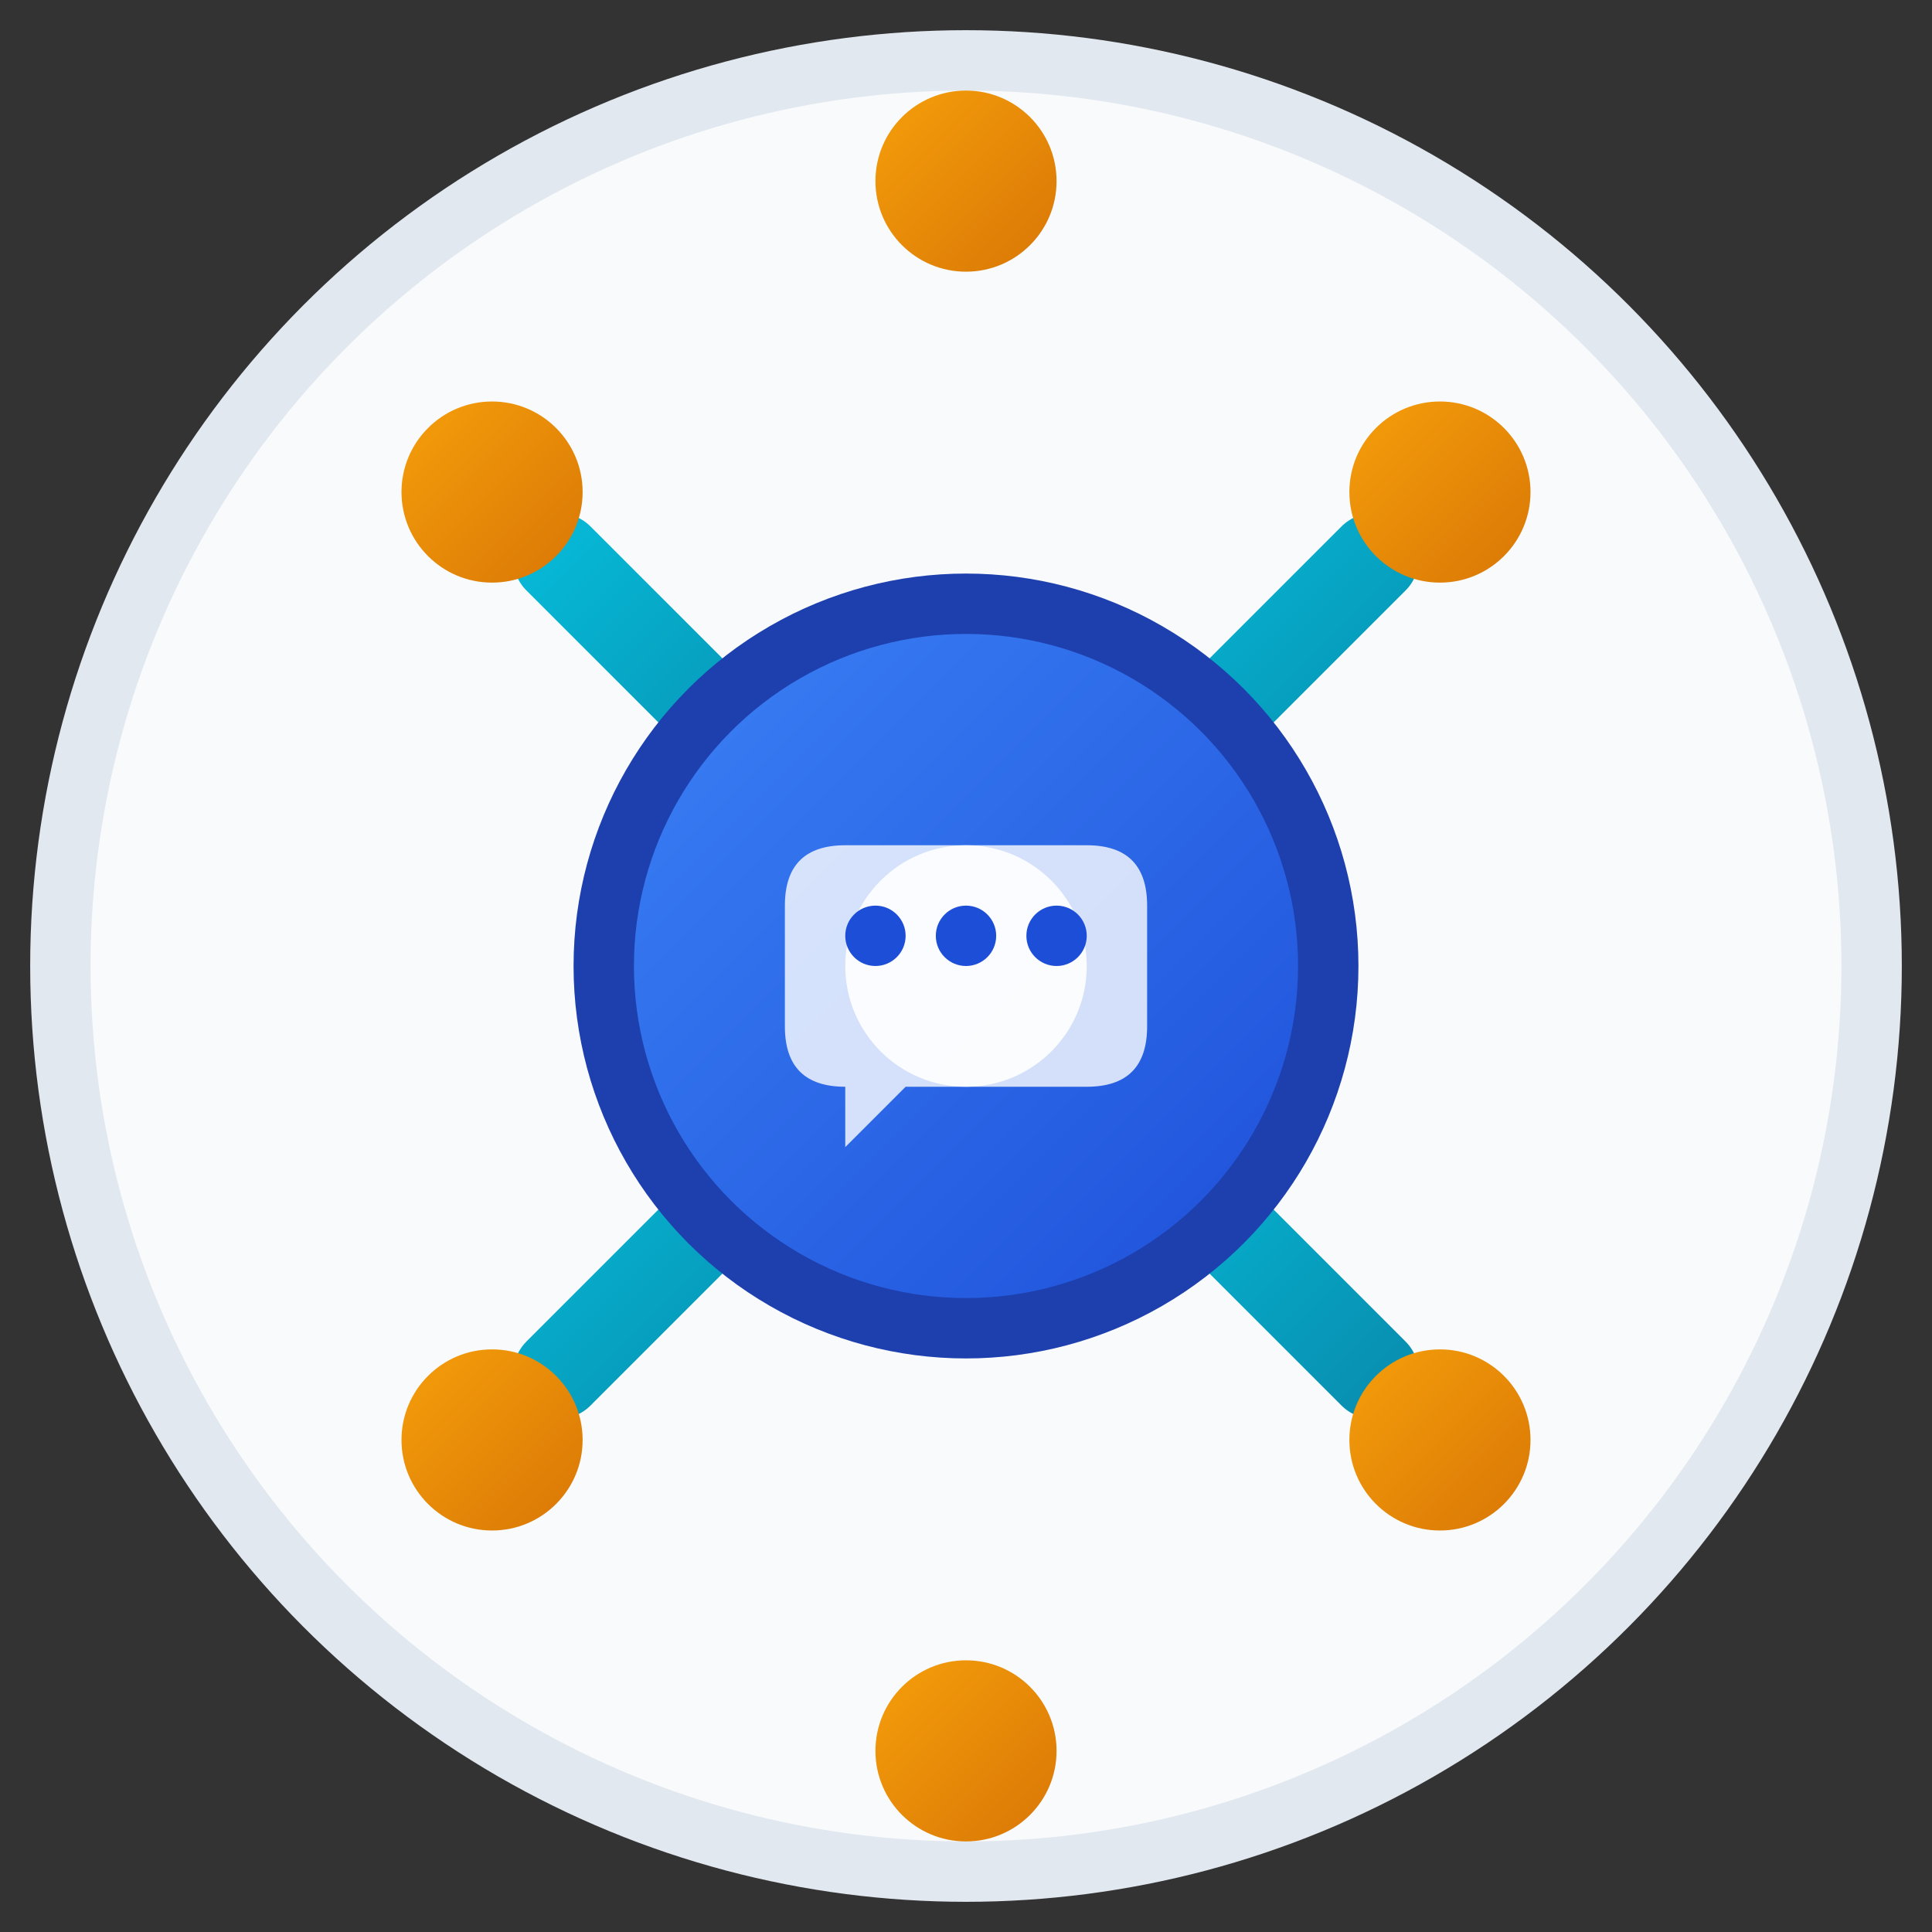 <svg width="64" height="64" viewBox="0 0 64 64" fill="none" xmlns="http://www.w3.org/2000/svg">
  <rect x="0" y="0" width="64" height="64" fill="#333333" stroke="none"/>
  <defs>
    <!-- 渐变定义 -->
    <linearGradient id="centerGradient" x1="0%" y1="0%" x2="100%" y2="100%">
      <stop offset="0%" style="stop-color:#3b82f6;stop-opacity:1" />
      <stop offset="100%" style="stop-color:#1d4ed8;stop-opacity:1" />
    </linearGradient>
    <linearGradient id="linkGradient" x1="0%" y1="0%" x2="100%" y2="100%">
      <stop offset="0%" style="stop-color:#06b6d4;stop-opacity:1" />
      <stop offset="100%" style="stop-color:#0891b2;stop-opacity:1" />
    </linearGradient>
    <linearGradient id="accentGradient" x1="0%" y1="0%" x2="100%" y2="100%">
      <stop offset="0%" style="stop-color:#f59e0b;stop-opacity:1" />
      <stop offset="100%" style="stop-color:#d97706;stop-opacity:1" />
    </linearGradient>
  </defs>
  
  <!-- 背景圆形 -->
  <circle cx="32" cy="32" r="30" fill="#f8fafc" stroke="#e2e8f0" stroke-width="2"/>
  
  <!-- 连接线 -->
  <!-- 顶部连接 -->
  <line x1="32" y1="8" x2="32" y2="20" stroke="url(#linkGradient)" stroke-width="3" stroke-linecap="round"/>
  <circle cx="32" cy="6" r="3" fill="url(#accentGradient)"/>
  
  <!-- 右上连接 -->
  <line x1="45.5" y1="18.5" x2="38" y2="26" stroke="url(#linkGradient)" stroke-width="3" stroke-linecap="round"/>
  <circle cx="47.7" cy="16.3" r="3" fill="url(#accentGradient)"/>
  
  <!-- 右下连接 -->
  <line x1="45.5" y1="45.5" x2="38" y2="38" stroke="url(#linkGradient)" stroke-width="3" stroke-linecap="round"/>
  <circle cx="47.7" cy="47.7" r="3" fill="url(#accentGradient)"/>
  
  <!-- 底部连接 -->
  <line x1="32" y1="56" x2="32" y2="44" stroke="url(#linkGradient)" stroke-width="3" stroke-linecap="round"/>
  <circle cx="32" cy="58" r="3" fill="url(#accentGradient)"/>
  
  <!-- 左下连接 -->
  <line x1="18.5" y1="45.5" x2="26" y2="38" stroke="url(#linkGradient)" stroke-width="3" stroke-linecap="round"/>
  <circle cx="16.3" cy="47.7" r="3" fill="url(#accentGradient)"/>
  
  <!-- 左上连接 -->
  <line x1="18.5" y1="18.5" x2="26" y2="26" stroke="url(#linkGradient)" stroke-width="3" stroke-linecap="round"/>
  <circle cx="16.3" cy="16.3" r="3" fill="url(#accentGradient)"/>
  
  <!-- 中心Hub -->
  <circle cx="32" cy="32" r="12" fill="url(#centerGradient)" stroke="#1e40af" stroke-width="2"/>
  
  <!-- 中心点 -->
  <circle cx="32" cy="32" r="4" fill="white" opacity="0.9"/>
  
  <!-- AI元素 - 简化的对话气泡 -->
  <path d="M28 28 L36 28 Q38 28 38 30 L38 34 Q38 36 36 36 L30 36 L28 38 L28 36 Q26 36 26 34 L26 30 Q26 28 28 28 Z" 
        fill="white" opacity="0.8"/>
  <circle cx="29" cy="31" r="1" fill="#1d4ed8"/>
  <circle cx="32" cy="31" r="1" fill="#1d4ed8"/>
  <circle cx="35" cy="31" r="1" fill="#1d4ed8"/>
</svg> 